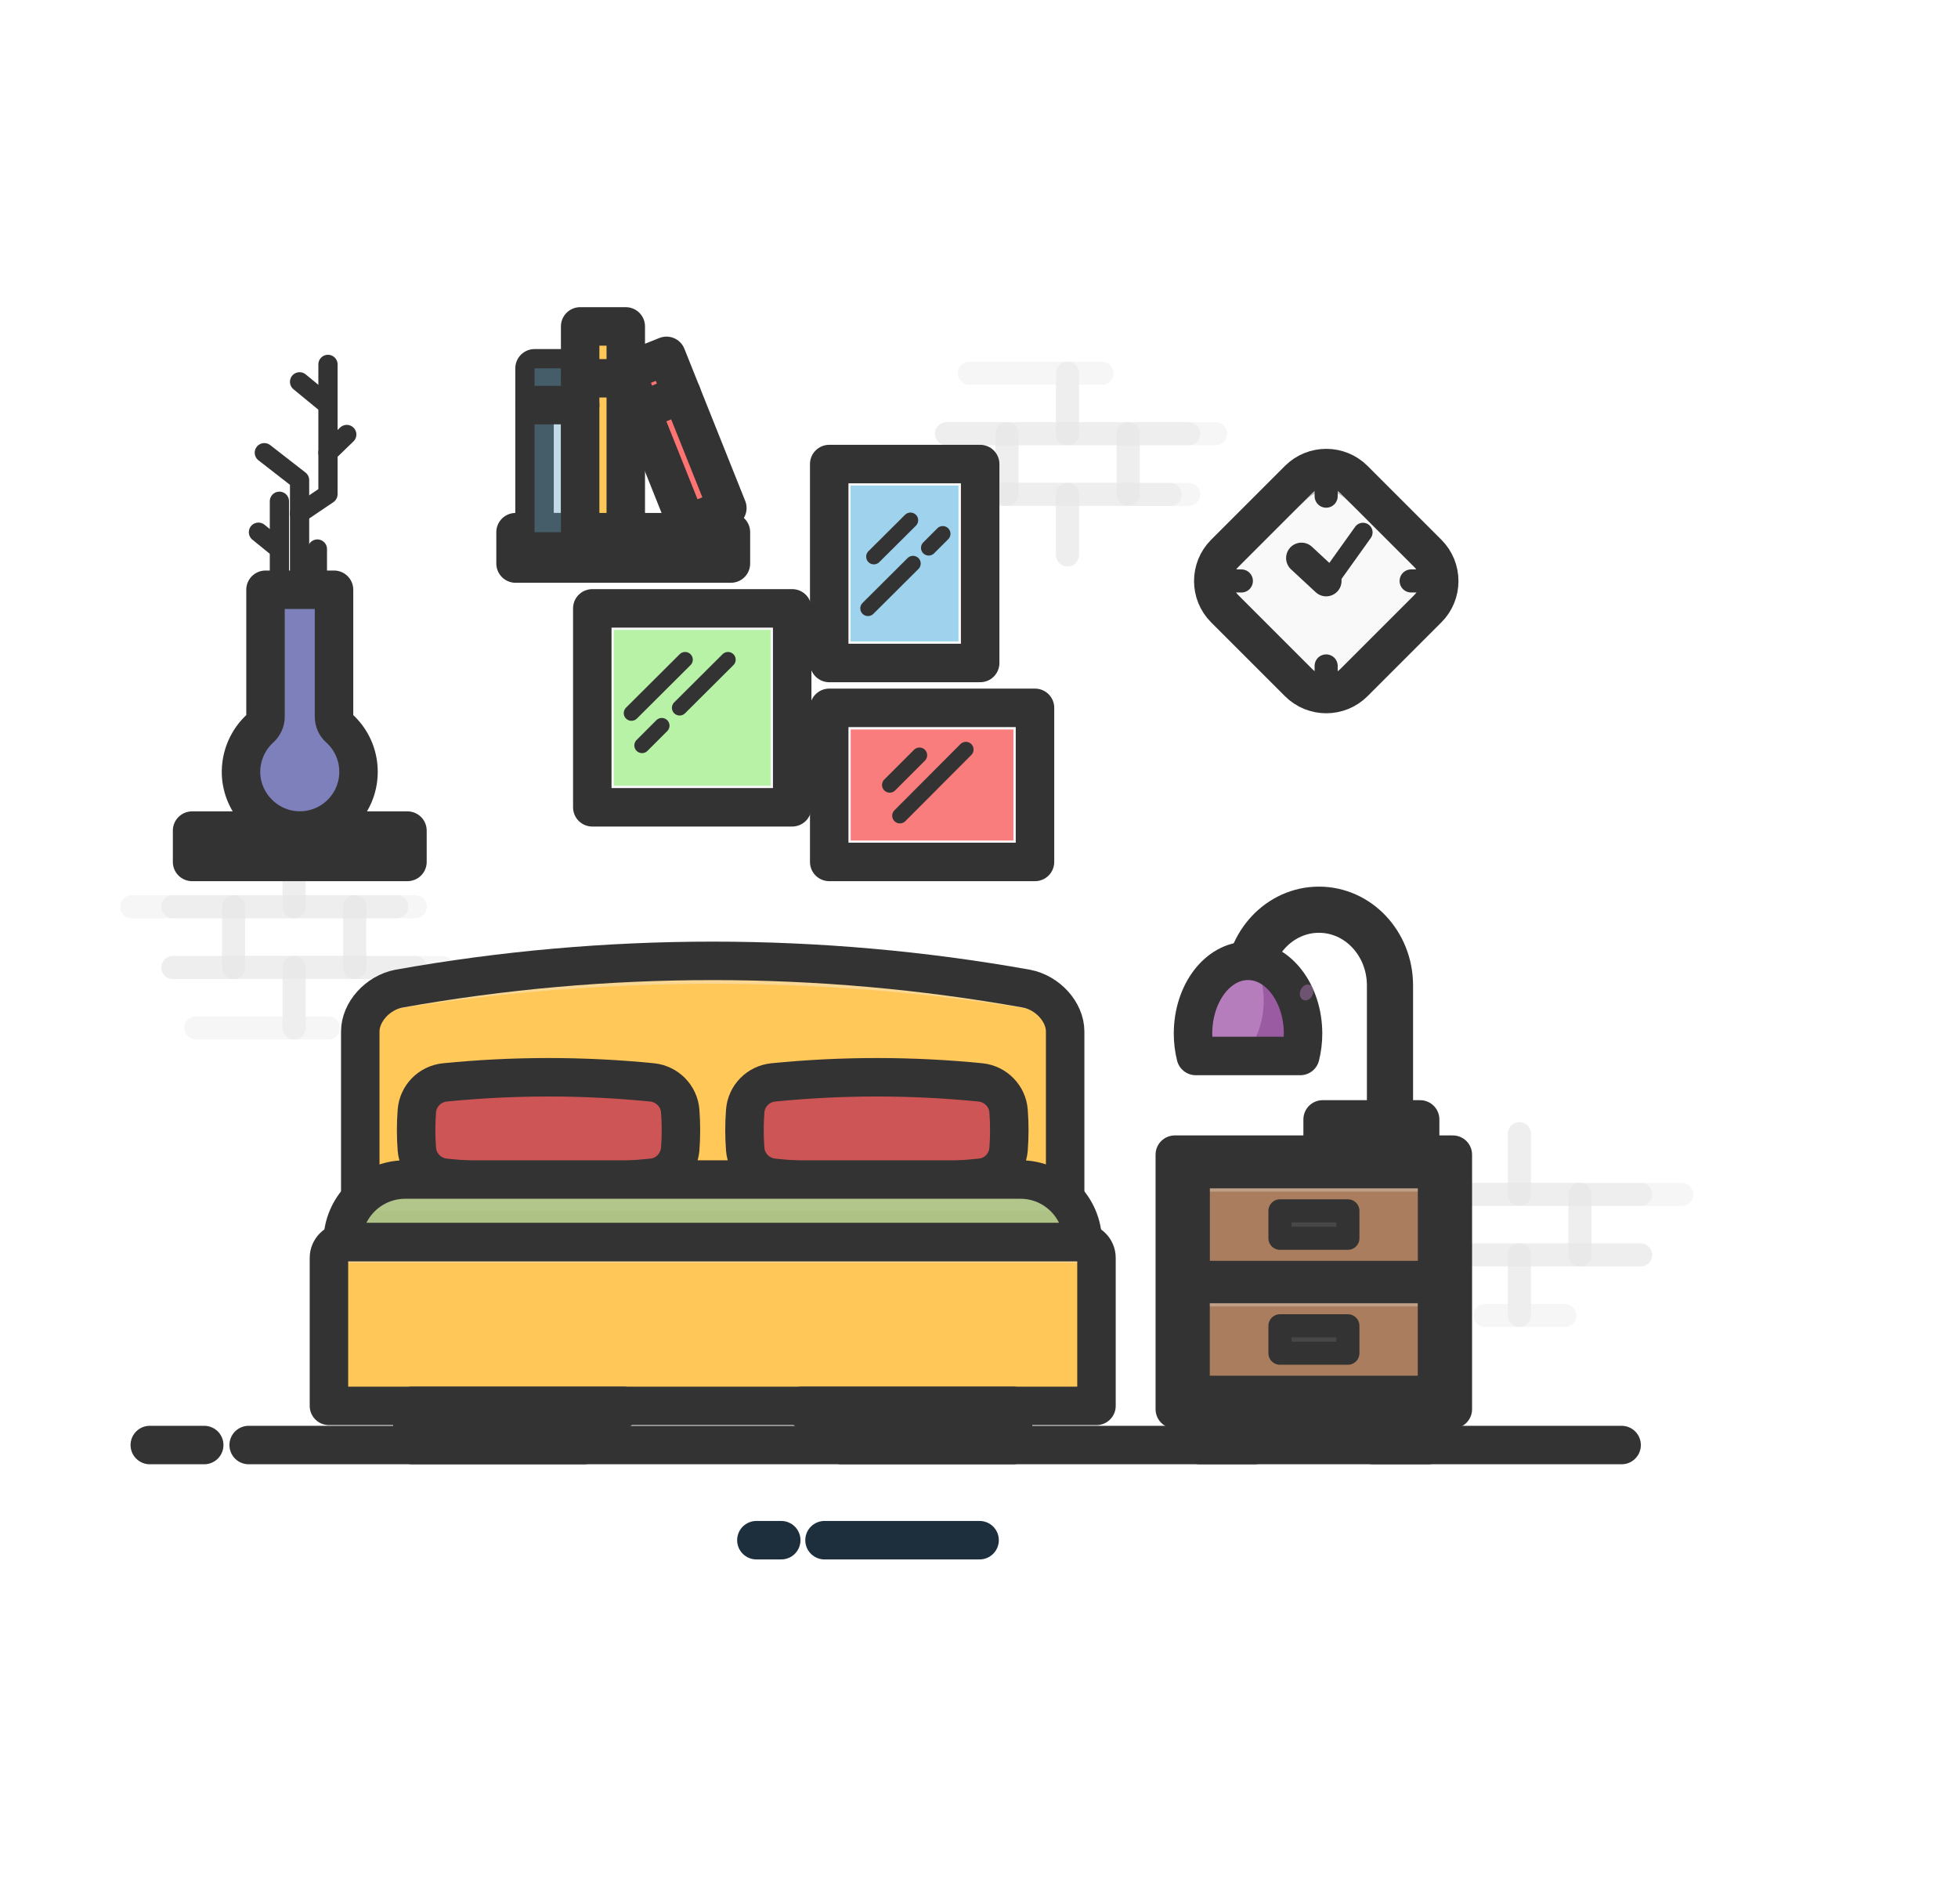 <svg width="509" height="495" viewBox="0 0 509 495" fill="none" xmlns="http://www.w3.org/2000/svg">
<g clip-path="url(#clip0_41_7)">
<mask id="mask0_41_7" style="mask-type:luminance" maskUnits="userSpaceOnUse" x="0" y="0" width="509" height="509">
<path d="M509 0H0V509H509V0Z" fill="white"/>
</mask>
<g mask="url(#mask0_41_7)">
<g opacity="0.23">
<path opacity="0.23" d="M277.507 144.251V128.522H246.051" stroke="#474747" stroke-width="6" stroke-miterlimit="10" stroke-linecap="round" stroke-linejoin="round"/>
<path opacity="0.23" d="M309.014 128.522H277.507V144.251" stroke="#474747" stroke-width="6" stroke-miterlimit="10" stroke-linecap="round" stroke-linejoin="round"/>
<path opacity="0.23" d="M293.286 112.743H261.779V128.472H293.286V112.743Z" stroke="#474747" stroke-width="6" stroke-miterlimit="10" stroke-linecap="round" stroke-linejoin="round"/>
<path opacity="0.23" d="M286.465 97.015H277.507V112.743H309.014" stroke="#474747" stroke-width="6" stroke-miterlimit="10" stroke-linecap="round" stroke-linejoin="round"/>
<path opacity="0.23" d="M246.051 112.743H277.507V97.015H252.006" stroke="#474747" stroke-width="6" stroke-miterlimit="10" stroke-linecap="round" stroke-linejoin="round"/>
<path opacity="0.23" d="M235.311 128.522H261.779V112.743H246.05" stroke="#474747" stroke-width="6" stroke-miterlimit="10" stroke-linecap="round" stroke-linejoin="round"/>
<path opacity="0.23" d="M315.987 112.743H293.286V128.522H304.178" stroke="#474747" stroke-width="6" stroke-miterlimit="10" stroke-linecap="round" stroke-linejoin="round"/>
</g>
<g opacity="0.23">
<path opacity="0.23" d="M76.452 219.99V235.718H44.945" stroke="#474747" stroke-width="6" stroke-miterlimit="10" stroke-linecap="round" stroke-linejoin="round"/>
<path opacity="0.23" d="M107.959 235.718H76.452V219.99" stroke="#474747" stroke-width="6" stroke-miterlimit="10" stroke-linecap="round" stroke-linejoin="round"/>
<path opacity="0.23" d="M92.231 235.718H60.724V251.446H92.231V235.718Z" stroke="#474747" stroke-width="6" stroke-miterlimit="10" stroke-linecap="round" stroke-linejoin="round"/>
<path opacity="0.23" d="M85.41 267.225H76.452V251.497H107.959" stroke="#474747" stroke-width="6" stroke-miterlimit="10" stroke-linecap="round" stroke-linejoin="round"/>
<path opacity="0.23" d="M44.945 251.497H76.452V267.225H50.9" stroke="#474747" stroke-width="6" stroke-miterlimit="10" stroke-linecap="round" stroke-linejoin="round"/>
<path opacity="0.23" d="M34.256 235.718H60.724V251.497H44.945" stroke="#474747" stroke-width="6" stroke-miterlimit="10" stroke-linecap="round" stroke-linejoin="round"/>
<path opacity="0.23" d="M114.932 251.497H92.18V235.718H103.123" stroke="#474747" stroke-width="6" stroke-miterlimit="10" stroke-linecap="round" stroke-linejoin="round"/>
</g>
<g opacity="0.23">
<path opacity="0.23" d="M394.984 294.711V310.49H426.491" stroke="#474747" stroke-width="6" stroke-miterlimit="10" stroke-linecap="round" stroke-linejoin="round"/>
<path opacity="0.23" d="M363.477 310.49H394.984V294.711" stroke="#474747" stroke-width="6" stroke-miterlimit="10" stroke-linecap="round" stroke-linejoin="round"/>
<path opacity="0.23" d="M379.195 326.184H410.702V310.456H379.195V326.184Z" stroke="#474747" stroke-width="6" stroke-miterlimit="10" stroke-linecap="round" stroke-linejoin="round"/>
<path opacity="0.23" d="M386.026 341.946H394.984V326.218H363.477" stroke="#474747" stroke-width="6" stroke-miterlimit="10" stroke-linecap="round" stroke-linejoin="round"/>
<path opacity="0.23" d="M426.491 326.218H394.984V341.946H406.793" stroke="#474747" stroke-width="6" stroke-miterlimit="10" stroke-linecap="round" stroke-linejoin="round"/>
<path opacity="0.23" d="M437.18 310.49H410.712V326.218H426.491" stroke="#474747" stroke-width="6" stroke-miterlimit="10" stroke-linecap="round" stroke-linejoin="round"/>
<path opacity="0.23" d="M356.504 326.218H379.256V310.49H368.312" stroke="#474747" stroke-width="6" stroke-miterlimit="10" stroke-linecap="round" stroke-linejoin="round"/>
</g>
<path d="M64.643 375.642H421.554" stroke="#333333" stroke-width="10" stroke-miterlimit="10" stroke-linecap="round" stroke-linejoin="round"/>
<path d="M38.938 375.642H53.089" stroke="#333333" stroke-width="10" stroke-miterlimit="10" stroke-linecap="round" stroke-linejoin="round"/>
<path d="M151.835 375.642H107.195V365.462H162.116L151.835 375.642Z" fill="#333333"/>
<path d="M218.717 375.642H263.357V365.462H208.436L218.717 375.642Z" fill="#333333"/>
<path d="M276.896 319.092C216.58 331.308 153.973 331.308 93.656 319.092C93.656 302.092 93.656 285.142 93.656 268.141C93.656 263.102 98.135 258.063 103.734 256.994C157.586 247.374 212.966 247.374 266.818 256.994C272.417 258.063 276.896 263.102 276.896 268.141C276.896 285.142 276.896 302.092 276.896 319.092Z" fill="#FFC859"/>
<path d="M104.803 261.982C157.943 253.635 212.609 253.635 265.698 261.982C269.261 262.593 272.417 264.68 274.147 267.225C274.147 266.716 274.147 266.207 274.147 265.698C274.147 261.321 269.77 256.943 264.375 256.027C212.1 247.679 158.35 247.679 106.076 256.027C100.68 256.943 96.303 261.321 96.303 265.698C96.303 266.207 96.303 266.716 96.303 267.225C98.084 264.629 101.24 262.593 104.803 261.982Z" fill="#F9D895"/>
<path d="M169.548 306.163C151.631 307.945 133.562 307.945 115.645 306.163C111.776 305.756 108.672 302.651 108.366 298.732C108.112 295.424 108.112 292.115 108.366 288.807C108.672 284.887 111.726 281.782 115.645 281.375C133.562 279.594 151.631 279.594 169.548 281.375C173.416 281.782 176.521 284.887 176.827 288.807C177.081 292.115 177.081 295.424 176.827 298.732C176.47 302.651 173.416 305.807 169.548 306.163Z" fill="#CE5555"/>
<path opacity="0.47" d="M175.605 291.453C175.299 295.373 172.347 298.478 168.581 298.885C151.275 300.666 133.867 300.666 116.561 298.885C112.794 298.478 109.842 295.373 109.537 291.453C109.486 291.046 109.486 290.588 109.486 290.181C109.333 293.031 109.333 295.933 109.537 298.783C109.842 302.702 112.794 305.807 116.561 306.214C133.867 307.996 151.275 307.996 168.581 306.214C172.347 305.807 175.299 302.702 175.605 298.783C175.808 295.882 175.859 293.031 175.656 290.181C175.656 290.588 175.656 290.995 175.605 291.453Z" fill="#CE5555"/>
<path opacity="0.5" d="M108.366 292.929C108.671 289.01 111.725 285.905 115.645 285.498C133.561 283.717 151.631 283.717 169.548 285.498C173.416 285.905 176.521 289.01 176.826 292.929C176.928 293.897 176.928 294.864 176.979 295.831C177.081 293.489 177.03 291.199 176.826 288.857C176.521 284.938 173.467 281.833 169.548 281.426C151.631 279.645 133.561 279.645 115.645 281.426C111.776 281.833 108.671 284.938 108.366 288.857C108.162 291.199 108.111 293.54 108.213 295.831C108.264 294.864 108.264 293.897 108.366 292.929Z" fill="#CE5555"/>
<path d="M169.548 306.163C151.631 307.945 133.562 307.945 115.645 306.163C111.776 305.756 108.672 302.651 108.366 298.732C108.112 295.424 108.112 292.115 108.366 288.807C108.672 284.887 111.726 281.782 115.645 281.375C133.562 279.594 151.631 279.594 169.548 281.375C173.416 281.782 176.521 284.887 176.827 288.807C177.081 292.115 177.081 295.424 176.827 298.732C176.47 302.651 173.416 305.807 169.548 306.163Z" stroke="#333333" stroke-width="10" stroke-miterlimit="10" stroke-linecap="round" stroke-linejoin="round"/>
<path d="M254.907 306.163C236.99 307.945 218.921 307.945 201.004 306.163C197.136 305.756 194.031 302.651 193.725 298.732C193.471 295.424 193.471 292.115 193.725 288.807C194.031 284.887 197.085 281.782 201.004 281.375C218.921 279.594 236.99 279.594 254.907 281.375C258.775 281.782 261.88 284.887 262.186 288.807C262.44 292.115 262.44 295.424 262.186 298.732C261.88 302.651 258.826 305.807 254.907 306.163Z" fill="#CE5555"/>
<path opacity="0.47" d="M260.353 291.453C260.048 295.373 257.147 298.478 253.482 298.885C236.532 300.666 219.43 300.666 202.429 298.885C198.764 298.478 195.863 295.373 195.558 291.453C195.507 291.046 195.507 290.588 195.507 290.181C195.354 293.031 195.354 295.933 195.558 298.783C195.863 302.702 198.764 305.807 202.429 306.214C219.379 307.996 236.481 307.996 253.482 306.214C257.147 305.807 260.048 302.702 260.353 298.783C260.557 295.882 260.608 293.031 260.404 290.181C260.404 290.588 260.404 290.995 260.353 291.453Z" fill="#CE5555"/>
<path opacity="0.5" d="M193.776 292.929C194.082 289.01 197.136 285.905 201.055 285.498C218.972 283.717 237.041 283.717 254.958 285.498C258.827 285.905 261.931 289.01 262.237 292.929C262.339 293.897 262.339 294.864 262.39 295.831C262.491 293.489 262.44 291.199 262.237 288.857C261.931 284.938 258.877 281.833 254.958 281.426C237.041 279.645 218.972 279.645 201.055 281.426C197.187 281.833 194.082 284.938 193.776 288.857C193.573 291.199 193.522 293.54 193.624 295.831C193.624 294.864 193.675 293.897 193.776 292.929Z" fill="#CE5555"/>
<path d="M254.907 306.163C236.99 307.945 218.921 307.945 201.004 306.163C197.136 305.756 194.031 302.651 193.725 298.732C193.471 295.424 193.471 292.115 193.725 288.807C194.031 284.887 197.085 281.782 201.004 281.375C218.921 279.594 236.99 279.594 254.907 281.375C258.775 281.782 261.88 284.887 262.186 288.807C262.44 292.115 262.44 295.424 262.186 298.732C261.88 302.651 258.826 305.807 254.907 306.163Z" stroke="#333333" stroke-width="10" stroke-miterlimit="10" stroke-linecap="round" stroke-linejoin="round"/>
<path d="M276.896 319.092C216.58 331.308 153.973 331.308 93.656 319.092C93.656 302.092 93.656 285.142 93.656 268.141C93.656 263.102 98.135 258.063 103.734 256.994C157.586 247.374 212.966 247.374 266.818 256.994C272.417 258.063 276.896 263.102 276.896 268.141C276.896 285.142 276.896 302.092 276.896 319.092Z" stroke="#333333" stroke-width="10" stroke-miterlimit="10" stroke-linecap="round" stroke-linejoin="round"/>
<path d="M281.477 322.91H89.075C89.075 313.9 96.354 306.622 105.363 306.622H265.189C274.198 306.571 281.477 313.9 281.477 322.91Z" fill="#B2C68B"/>
<path opacity="0.38" d="M281.477 314.766H89.075V322.91H281.477V314.766Z" fill="#AABC80"/>
<path d="M281.477 322.91H89.075C89.075 313.9 96.354 306.622 105.363 306.622H265.189C274.198 306.571 281.477 313.9 281.477 322.91Z" stroke="#333333" stroke-width="10" stroke-miterlimit="10" stroke-linecap="round" stroke-linejoin="round"/>
<path d="M285.04 365.462H85.512V326.982C85.512 324.742 87.344 322.91 89.584 322.91H280.968C283.208 322.91 285.04 324.742 285.04 326.982V365.462Z" fill="#AA7D5E"/>
<path d="M285.04 365.462H85.512V326.982C85.512 324.742 87.344 322.91 89.584 322.91H280.968C283.208 322.91 285.04 324.742 285.04 326.982V365.462Z" fill="#FFC758"/>
<path opacity="0.96" d="M285.04 359.507H85.512V365.462H285.04V359.507Z" fill="#FFC758"/>
<path d="M285.04 328.254H85.512V326.982C85.512 324.742 87.344 322.91 89.584 322.91H280.968C283.208 322.91 285.04 324.742 285.04 326.982V328.254Z" fill="#F9D895"/>
<path d="M285.04 365.462H85.512V326.982C85.512 324.742 87.344 322.91 89.584 322.91H280.968C283.208 322.91 285.04 324.742 285.04 326.982V365.462Z" stroke="#333333" stroke-width="10" stroke-miterlimit="10" stroke-linecap="round" stroke-linejoin="round"/>
<path d="M151.835 375.642H107.195V365.462H162.116L151.835 375.642Z" stroke="#333333" stroke-width="10" stroke-miterlimit="10" stroke-linecap="round" stroke-linejoin="round"/>
<path d="M218.717 375.642H263.357V365.462H208.436L218.717 375.642Z" stroke="#333333" stroke-width="10" stroke-miterlimit="10" stroke-linecap="round" stroke-linejoin="round"/>
<path d="M190.01 138.346H134.02V146.49H190.01V138.346Z" fill="#6A6A68"/>
<path d="M190.01 138.346H134.02V146.49H190.01V138.346Z" stroke="#333333" stroke-width="10" stroke-miterlimit="10" stroke-linecap="round" stroke-linejoin="round"/>
<path d="M150.816 95.743H138.957V138.346H150.816V95.743Z" stroke="#333333" stroke-width="10" stroke-miterlimit="10" stroke-linecap="round" stroke-linejoin="round"/>
<path opacity="0.38" d="M150.816 95.743H138.957V138.346H150.816V95.743Z" fill="#629EC0"/>
<path d="M162.676 84.85H150.817V138.346H162.676V84.85Z" fill="#FFC859"/>
<path d="M162.676 84.85H150.817V138.346H162.676V84.85Z" stroke="#333333" stroke-width="10" stroke-miterlimit="10" stroke-linecap="round" stroke-linejoin="round"/>
<path d="M173.265 92.506L162.725 96.72L178.539 136.281L189.08 132.068L173.265 92.506Z" fill="#FF7373"/>
<path d="M173.265 92.506L162.725 96.72L178.539 136.281L189.08 132.068L173.265 92.506Z" stroke="#333333" stroke-width="10" stroke-miterlimit="10" stroke-linecap="round" stroke-linejoin="round"/>
<path d="M205.941 158.146H153.972V209.861H205.941V158.146Z" fill="#F9F9F9"/>
<path d="M205.941 158.146H153.972V209.861H205.941V158.146Z" stroke="#333333" stroke-width="10" stroke-miterlimit="10" stroke-linecap="round" stroke-linejoin="round"/>
<path d="M200.334 204.254V163.737H159.563V204.254H200.334Z" fill="#B7F2A7"/>
<path d="M254.805 120.633H215.561V172.347H254.805V120.633Z" fill="#F9F9F9"/>
<path d="M254.805 120.633H215.561V172.347H254.805V120.633Z" stroke="#333333" stroke-width="10" stroke-miterlimit="10" stroke-linecap="round" stroke-linejoin="round"/>
<path d="M249.161 166.743V126.227H221.115V166.743H249.161Z" fill="#9FD3ED"/>
<path d="M269.057 184.004H215.561V224.062H269.057V184.004Z" fill="#F9F9F9"/>
<path d="M269.057 184.004H215.561V224.062H269.057V184.004Z" stroke="#333333" stroke-width="10" stroke-miterlimit="10" stroke-linecap="round" stroke-linejoin="round"/>
<path d="M263.447 218.492V189.632H221.149V218.492H263.447Z" fill="#F97D7D"/>
<path d="M337.569 177.437L318.38 158.248C314.409 154.278 314.409 147.814 318.38 143.843L337.569 124.654C341.539 120.684 348.003 120.684 351.974 124.654L371.163 143.843C375.133 147.814 375.133 154.278 371.163 158.248L351.974 177.437C348.003 181.408 341.539 181.408 337.569 177.437Z" fill="#F9F9F9"/>
<path d="M340.012 129.49C342.659 127.148 346.934 127.148 349.581 129.49L375.031 152.395C374.98 149.85 373.962 147.305 371.977 145.37L352.228 126.181C348.105 122.211 341.488 122.211 337.365 126.181L317.616 145.37C315.631 147.305 314.613 149.85 314.562 152.395L340.012 129.49Z" fill="#BFBFBF"/>
<path d="M337.569 177.437L318.38 158.248C314.409 154.278 314.409 147.814 318.38 143.843L337.569 124.654C341.539 120.684 348.003 120.684 351.974 124.654L371.163 143.843C375.133 147.814 375.133 154.278 371.163 158.248L351.974 177.437C348.003 181.408 341.539 181.408 337.569 177.437Z" stroke="#333333" stroke-width="10" stroke-miterlimit="10" stroke-linecap="round" stroke-linejoin="round"/>
<path d="M344.746 128.981V124.96" stroke="#333333" stroke-width="6" stroke-miterlimit="10" stroke-linecap="round" stroke-linejoin="round"/>
<path d="M344.746 177.132V173.111" stroke="#333333" stroke-width="6" stroke-miterlimit="10" stroke-linecap="round" stroke-linejoin="round"/>
<path d="M366.836 151.02H370.858" stroke="#333333" stroke-width="6" stroke-miterlimit="10" stroke-linecap="round" stroke-linejoin="round"/>
<path d="M318.685 151.02H322.706" stroke="#333333" stroke-width="6" stroke-miterlimit="10" stroke-linecap="round" stroke-linejoin="round"/>
<path d="M344.746 151.02L338.332 145.065" stroke="#333333" stroke-width="8" stroke-miterlimit="10" stroke-linecap="round" stroke-linejoin="round"/>
<path d="M354.315 138.397L344.746 151.784" stroke="#333333" stroke-width="5" stroke-miterlimit="10" stroke-linecap="round" stroke-linejoin="round"/>
<path d="M345.255 154.176C346.997 154.176 348.41 152.763 348.41 151.02C348.41 149.277 346.997 147.865 345.255 147.865C343.512 147.865 342.099 149.277 342.099 151.02C342.099 152.763 343.512 154.176 345.255 154.176Z" fill="#333333"/>
<path d="M377.678 300.157H305.4V366.327H377.678V300.157Z" fill="#996447"/>
<path d="M371.579 330.756V305.917H311.517V330.756H371.579Z" fill="#AA7D5E"/>
<path d="M371.559 360.615V335.776H311.497V360.615H371.559Z" fill="#AA7D5E"/>
<path d="M371.587 339.621V335.803H311.525V339.621H371.587Z" fill="#BF9E86"/>
<path d="M377.678 300.157H305.4V366.327H377.678V300.157Z" stroke="#333333" stroke-width="10" stroke-miterlimit="10" stroke-linecap="round" stroke-linejoin="round"/>
<path d="M371.556 309.762V305.945H311.494V309.762H371.556Z" fill="#BF9E86"/>
<path d="M371.579 330.756V305.917H311.517V330.756H371.579Z" stroke="#333333" stroke-width="6" stroke-miterlimit="10" stroke-linecap="round" stroke-linejoin="round"/>
<path d="M371.559 360.615V335.776H311.497V360.615H371.559Z" stroke="#333333" stroke-width="6" stroke-miterlimit="10" stroke-linecap="round" stroke-linejoin="round"/>
<path d="M324.385 259.03V256.18C324.385 245.287 332.682 236.481 342.862 236.481C353.093 236.481 361.339 245.287 361.339 256.18V292.828" stroke="#333333" stroke-width="12" stroke-miterlimit="10" stroke-linecap="round" stroke-linejoin="round"/>
<path d="M369.178 290.995H343.829V300.157H369.178V290.995Z" fill="#B67DBC"/>
<path opacity="0.44" d="M369.178 290.995H343.829V295.118H369.178V290.995Z" fill="#B67DBC"/>
<path d="M369.178 290.995H343.829V300.157H369.178V290.995Z" stroke="#333333" stroke-width="10" stroke-miterlimit="10" stroke-linecap="round" stroke-linejoin="round"/>
<path d="M338.027 274.504C338.485 272.671 338.739 270.686 338.739 268.701C338.739 258.267 332.326 249.766 324.436 249.766C316.547 249.766 310.134 258.216 310.134 268.701C310.134 270.737 310.388 272.671 310.846 274.504H338.027Z" fill="#9A5BA2"/>
<path d="M328.509 260.099C328.509 256.383 327.643 252.922 326.167 249.97C325.607 249.868 324.996 249.817 324.386 249.817C316.496 249.817 310.083 258.267 310.083 268.752C310.083 270.788 310.337 272.722 310.795 274.555H323.215C326.473 270.992 328.509 265.851 328.509 260.099Z" fill="#B67DBC"/>
<path d="M338.027 274.504C338.485 272.671 338.739 270.686 338.739 268.701C338.739 258.267 332.326 249.766 324.436 249.766C316.547 249.766 310.134 258.216 310.134 268.701C310.134 270.737 310.388 272.671 310.846 274.504H338.027Z" stroke="#333333" stroke-width="10" stroke-miterlimit="10" stroke-linecap="round" stroke-linejoin="round"/>
<path d="M350.395 314.766H332.733V321.892H350.395V314.766Z" fill="#474747"/>
<path d="M350.395 314.766H332.733V321.892H350.395V314.766Z" stroke="#333333" stroke-width="6" stroke-miterlimit="10" stroke-linecap="round" stroke-linejoin="round"/>
<path d="M350.395 344.644H332.733V351.77H350.395V344.644Z" fill="#474747"/>
<path d="M350.395 344.644H332.733V351.77H350.395V344.644Z" stroke="#333333" stroke-width="6" stroke-miterlimit="10" stroke-linecap="round" stroke-linejoin="round"/>
<path d="M326.116 375.642H311.864V366.327H334.26L326.116 375.642Z" fill="#333333"/>
<path d="M326.116 375.642H311.864V366.327H334.26L326.116 375.642Z" stroke="#333333" stroke-width="10" stroke-miterlimit="10" stroke-linecap="round" stroke-linejoin="round"/>
<path d="M356.962 375.642H371.214V366.327H348.818L356.962 375.642Z" fill="#333333"/>
<path d="M356.962 375.642H371.214V366.327H348.818L356.962 375.642Z" stroke="#333333" stroke-width="10" stroke-miterlimit="10" stroke-linecap="round" stroke-linejoin="round"/>
<path opacity="0.44" d="M341.2 258.686C341.686 257.609 341.394 256.428 340.548 256.046C339.702 255.665 338.623 256.228 338.138 257.304C337.653 258.381 337.944 259.562 338.79 259.944C339.636 260.325 340.715 259.762 341.2 258.686Z" fill="#B67DBC"/>
<path d="M164.152 185.378L178.099 171.482" stroke="#333333" stroke-width="4" stroke-miterlimit="10" stroke-linecap="round" stroke-linejoin="round"/>
<path d="M176.674 184.003L189.246 171.482" stroke="#333333" stroke-width="4" stroke-miterlimit="10" stroke-linecap="round" stroke-linejoin="round"/>
<path d="M166.901 193.776L172.042 188.635" stroke="#333333" stroke-width="4" stroke-miterlimit="10" stroke-linecap="round" stroke-linejoin="round"/>
<path d="M227.167 144.709L236.685 135.241" stroke="#333333" stroke-width="4" stroke-miterlimit="10" stroke-linecap="round" stroke-linejoin="round"/>
<path d="M241.419 142.418L245.084 138.753" stroke="#333333" stroke-width="4" stroke-miterlimit="10" stroke-linecap="round" stroke-linejoin="round"/>
<path d="M225.64 158.146L237.347 146.49" stroke="#333333" stroke-width="4" stroke-miterlimit="10" stroke-linecap="round" stroke-linejoin="round"/>
<path d="M233.936 212.049L251.09 194.845" stroke="#333333" stroke-width="4" stroke-miterlimit="10" stroke-linecap="round" stroke-linejoin="round"/>
<path d="M231.29 204.058L239.026 196.321" stroke="#333333" stroke-width="4" stroke-miterlimit="10" stroke-linecap="round" stroke-linejoin="round"/>
<path d="M166.748 106.839L177.234 102.411" stroke="#333333" stroke-width="10" stroke-miterlimit="10" stroke-linecap="round" stroke-linejoin="round"/>
<path d="M150.817 98.339H162.727" stroke="#333333" stroke-width="10" stroke-miterlimit="10" stroke-linecap="round" stroke-linejoin="round"/>
<path d="M138.957 105.312H150.816" stroke="#333333" stroke-width="10" stroke-miterlimit="10" stroke-linecap="round" stroke-linejoin="round"/>
<path d="M105.923 215.918H49.933V224.062H105.923V215.918Z" fill="#6A6A68"/>
<path d="M105.923 215.918H49.933V224.062H105.923V215.918Z" stroke="#333333" stroke-width="10" stroke-miterlimit="10" stroke-linecap="round" stroke-linejoin="round"/>
<path d="M68.715 117.681L77.877 124.807V158.655" stroke="#333333" stroke-width="5" stroke-miterlimit="10" stroke-linecap="round" stroke-linejoin="round"/>
<path d="M82.509 142.724V159.673" stroke="#333333" stroke-width="5" stroke-miterlimit="10" stroke-linecap="round" stroke-linejoin="round"/>
<path d="M72.634 130.304V158.808" stroke="#333333" stroke-width="5" stroke-miterlimit="10" stroke-linecap="round" stroke-linejoin="round"/>
<path d="M86.835 186.345V153.311H69.02V186.345C69.02 187.465 68.511 188.534 67.697 189.297C64.49 192.198 62.505 196.474 62.658 201.208C62.963 208.944 69.173 215.358 76.961 215.867C85.817 216.427 93.198 209.403 93.198 200.648C93.198 196.118 91.264 192.097 88.159 189.297C87.293 188.534 86.835 187.465 86.835 186.345Z" fill="#7D80BA"/>
<g opacity="0.6">
<path opacity="0.6" d="M93.198 191.638C92.892 191.028 92.536 190.468 92.129 189.908C92.282 190.57 92.689 191.18 93.198 191.638Z" fill="#7D80BA"/>
<path opacity="0.6" d="M67.748 203.6C67.544 198.866 69.529 194.591 72.787 191.689C73.652 190.926 74.11 189.857 74.11 188.737V155.703H88.719V151.631H70.904V184.665C70.904 185.785 70.395 186.854 69.58 187.617C66.374 190.519 64.388 194.794 64.541 199.528C64.694 203.753 66.628 207.57 69.631 210.268C68.511 208.283 67.85 205.992 67.748 203.6Z" fill="#7D80BA"/>
</g>
<path d="M86.835 186.345V153.311H69.02V186.345C69.02 187.465 68.511 188.534 67.697 189.297C64.49 192.198 62.505 196.474 62.658 201.208C62.963 208.944 69.173 215.358 76.961 215.867C85.817 216.427 93.198 209.403 93.198 200.648C93.198 196.118 91.264 192.097 88.159 189.297C87.293 188.534 86.835 187.465 86.835 186.345Z" stroke="#333333" stroke-width="10" stroke-miterlimit="10" stroke-linecap="round" stroke-linejoin="round"/>
<path d="M77.877 133.46L85.257 128.472V117.681L90.144 112.947" stroke="#333333" stroke-width="5" stroke-miterlimit="10" stroke-linecap="round" stroke-linejoin="round"/>
<path d="M85.258 94.725V117.681" stroke="#333333" stroke-width="5" stroke-miterlimit="10" stroke-linecap="round" stroke-linejoin="round"/>
<path d="M77.877 99.255L85.257 105.312" stroke="#333333" stroke-width="5" stroke-miterlimit="10" stroke-linecap="round" stroke-linejoin="round"/>
<path d="M67.188 138.346L72.583 142.724" stroke="#333333" stroke-width="5" stroke-miterlimit="10" stroke-linecap="round" stroke-linejoin="round"/>
<path opacity="0.6" d="M76.315 201.265C77.082 199.922 76.931 198.393 75.979 197.849C75.027 197.306 73.633 197.954 72.867 199.297C72.1 200.64 72.251 202.169 73.203 202.712C74.155 203.255 75.549 202.607 76.315 201.265Z" fill="#7D80BA"/>
<path d="M214.34 400.379H254.653" stroke="#1D2F3D" stroke-width="10" stroke-miterlimit="10" stroke-linecap="round" stroke-linejoin="round"/>
<path d="M196.627 400.379H203.091" stroke="#1D2F3D" stroke-width="10" stroke-miterlimit="10" stroke-linecap="round" stroke-linejoin="round"/>
</g>
</g>
<defs>
<clipPath id="clip0_41_7">
<rect width="509" height="509" fill="white"/>
</clipPath>
</defs>
</svg>
